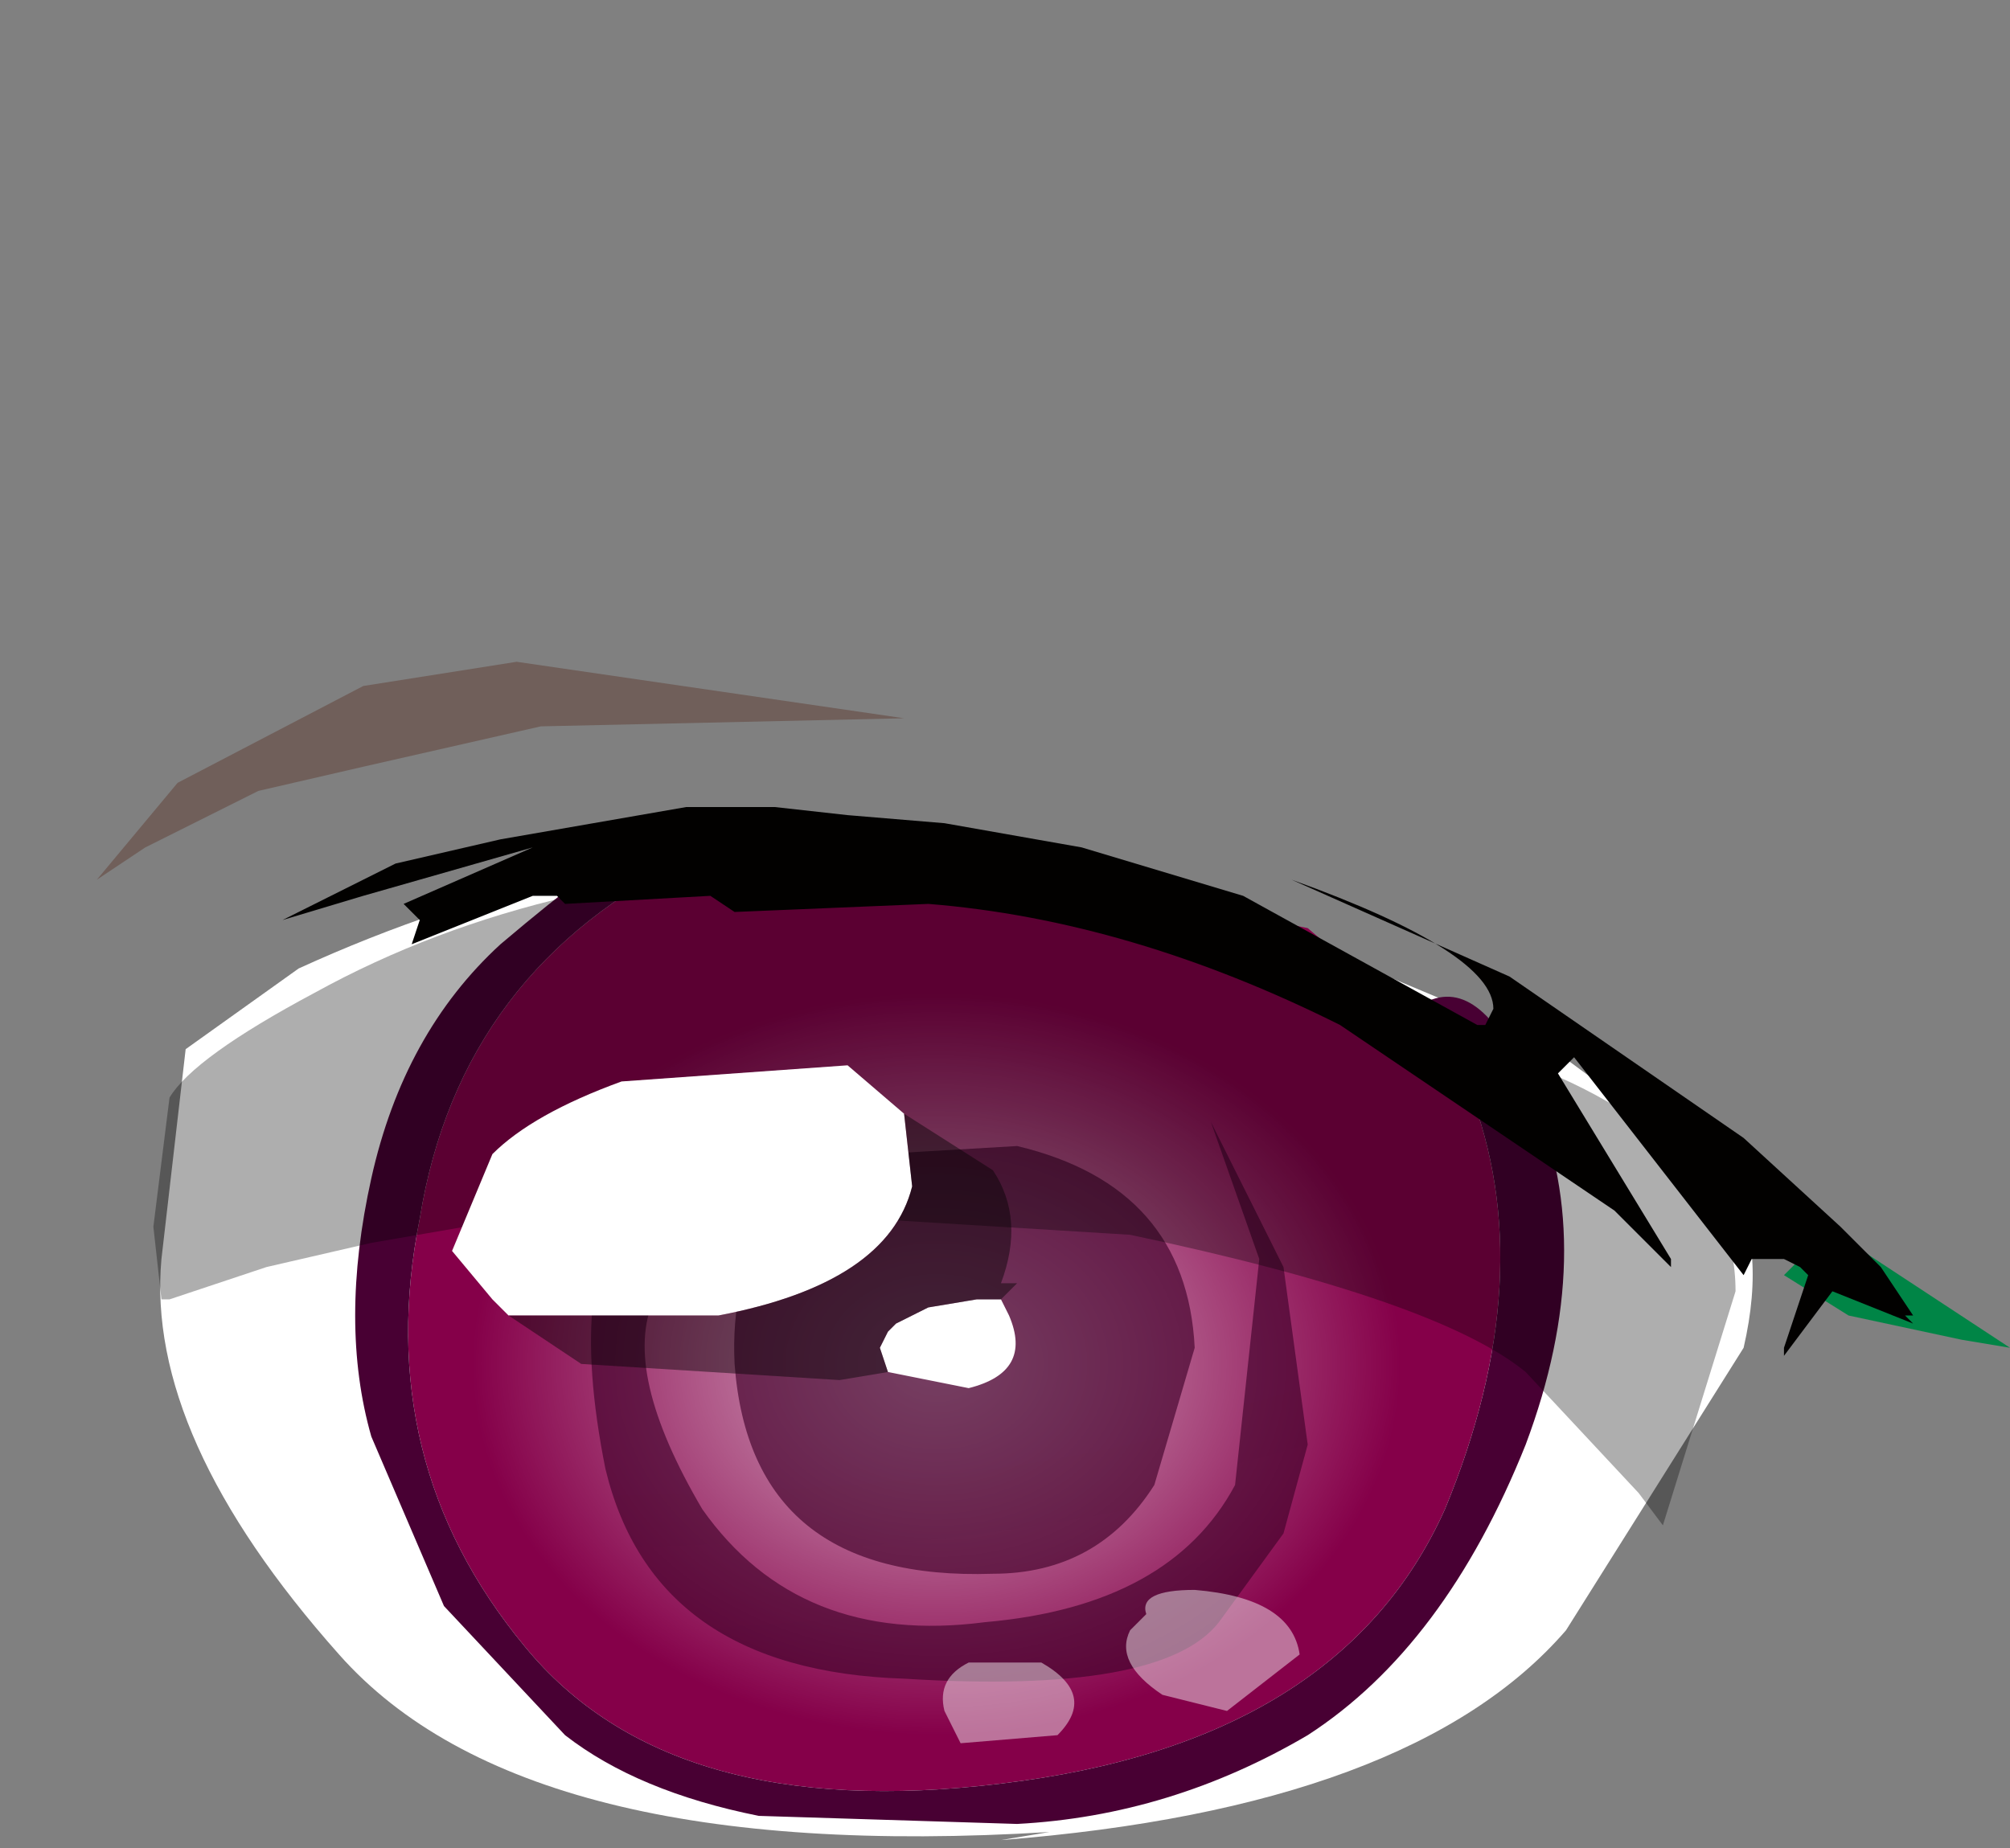 <svg xmlns="http://www.w3.org/2000/svg" xmlns:ffdec="https://www.free-decompiler.com/flash" xmlns:xlink="http://www.w3.org/1999/xlink" ffdec:objectType="frame" width="12.45" height="11.45"><rect width="100%" height="100%" fill="#808080" stroke="none"/><use ffdec:characterId="8" xlink:href="#a" width="11.9" height="7.35" transform="translate(.55 4.1)"/><defs><radialGradient id="b" cx="0" cy="0" r="819.2" gradientTransform="matrix(.005 0 -0 .004 2.65 7.8)" gradientUnits="userSpaceOnUse" spreadMethod="pad"><stop offset="0" stop-color="#fff" stop-opacity=".706"/><stop offset=".702" stop-color="#fff" stop-opacity="0"/></radialGradient><radialGradient id="c" cx="0" cy="0" r="819.2" gradientTransform="matrix(1.087 -.046 .066 .642 .45 2.9)" gradientUnits="userSpaceOnUse" spreadMethod="pad"><stop offset="0" stop-color="#41012b" stop-opacity=".659"/><stop offset=".702" stop-color="#0a2e00" stop-opacity=".047"/></radialGradient><radialGradient id="d" cx="0" cy="0" r="819.2" gradientTransform="matrix(1.09 .011 .001 .764 .9 1.8)" gradientUnits="userSpaceOnUse" spreadMethod="pad"><stop offset="0" stop-color="#41012b" stop-opacity=".659"/><stop offset=".702" stop-color="#0a2e00" stop-opacity=".047"/></radialGradient><linearGradient id="e" x1="-819.2" x2="819.2" gradientTransform="matrix(1 0 0 .643 .9 2.55)" gradientUnits="userSpaceOnUse" spreadMethod="pad"><stop offset="0" stop-color="#331000"/><stop offset=".137" stop-color="#270f03"/><stop offset=".522"/><stop offset=".878" stop-color="#2e0f02"/><stop offset="1" stop-color="#4a1e0b"/></linearGradient><linearGradient id="f" x1="-819.2" x2="819.2" gradientTransform="matrix(0 0 0 0 .9 2.8)" gradientUnits="userSpaceOnUse" spreadMethod="pad"><stop offset="0" stop-color="#331000"/><stop offset=".137" stop-color="#270f03"/><stop offset=".522"/><stop offset=".878" stop-color="#2e0f02"/><stop offset="1" stop-color="#4a1e0b"/></linearGradient><linearGradient id="g" x1="-819.2" x2="819.2" gradientTransform="matrix(0 0 0 0 .85 2.8)" gradientUnits="userSpaceOnUse" spreadMethod="pad"><stop offset="0" stop-color="#331000"/><stop offset=".137" stop-color="#270f03"/><stop offset=".522"/><stop offset=".878" stop-color="#2e0f02"/><stop offset="1" stop-color="#4a1e0b"/></linearGradient><g id="a" fill-rule="evenodd"><path fill="#fff" d="M9.15 6q-.95 1.1-3.5 1.3l.3-.05q-3.25.2-4.4-1.1Q.35 4.8.45 3.7L.6 2.4l.7-.5q1.75-.8 3.65-.8 1.1 0 2.5.6L9 2.35l1.15.85q.25.4.1 1.05z"/><path fill="#008546" d="m11.6 4.2-.7-.15-.4-.25.1-.1-.55-.5.1-.1 1.75 1.15z"/><path fill="#850049" d="m8.3 2.1.25.55Q9 3.8 8.4 5.25q-.65 1.45-2.75 1.7Q3.6 7.2 2.7 6.1q-.95-1.15-.65-2.65.25-1.55 1.7-2.25l1.45.05 1.1.15 1.25.25.35.3.2.3z"/><path fill="#480033" d="M3.75 1.2q-1.45.7-1.7 2.25-.3 1.5.65 2.65.9 1.1 2.95.85 2.1-.25 2.75-1.7.6-1.45.15-2.6L8.3 2.1q.35-.15.65.6.4.95-.05 2.15-.5 1.25-1.35 1.8-.85.5-1.8.55l-1.6-.05q-.75-.15-1.2-.5l-.75-.8-.45-1.05q-.2-.7 0-1.6t.8-1.45q.65-.55.75-.55z"/><path fill="url(#b)" d="M5.5 5.35q1.1.45.95 1.95-.2 1.55-1.3 2.45-1.2.95-2.7.9Q1 10.55.1 9.9q-.85-.7-.9-2.3-.15-1.6.95-2.45 1.15-.8 2.7-.5z" transform="translate(2.6 -3.45)"/><path fill="url(#c)" d="m4.35 6.3.45.9.15 1.1-.15.55-.4.55q-.35.45-1.95.35Q.9 9.7.6 8.45.35 7.2.8 6.75l.15-.05.1.1-.15.6q-.2.45.3 1.3.6.85 1.75.7 1.15-.1 1.55-.85l.15-1.4z" transform="translate(2.6 -3.45)"/><path fill="url(#d)" d="M3 9.1q-1.5.05-1.6-1.3-.05-1.05.9-1.3l.85-.05q1.05.25 1.1 1.25L4 8.55q-.35.55-1 .55" transform="translate(2.6 -3.45)"/><path fill-opacity=".318" d="m9.6 5.15-.7-.75q-.55-.45-2.45-.85l-3.25-.2-1.45.25-.65.15-.6.2H.45L.4 3.5l.1-.8q.15-.25.9-.65 1.45-.8 3.45-.8l2.25.5 1.55.65q1.55.5 1.55 1.5l-.45 1.45z"/><path fill="#fff" d="m2.6 4.05-.1-.1-.25-.3.25-.6q.25-.25.8-.45l1.4-.1.35.3.05.45q-.15.6-1.2.8zm3.05-.1.05.1q.15.35-.25.45l-.5-.1-.05-.15.05-.1L5 4.1l.2-.1.3-.05z"/><path fill="#fff" fill-opacity=".451" d="m7.05 6.5-.4-.1q-.3-.2-.2-.4l.1-.1q-.05-.15.3-.15.6.05.65.4zM5.6 6.2h.3q.35.2.1.45l-.6.05-.1-.2q-.05-.2.15-.3z"/><path fill-opacity=".431" d="m5.05 2.8.55.35q.2.3.05.7h.1l-.1.1H5.5L5.2 4l-.2.1-.05.05-.05.1.05.15-.3.05-1.6-.1-.45-.3h1.3q1.05-.2 1.2-.8z"/><path fill="#4a1400" fill-opacity=".298" d="M5.05.35 2.8.4 1.7.65 1.05.8l-.7.35-.3.2.5-.6L1.7.15 2.65 0z"/><path fill="url(#e)" d="M1.45 4.35h.2l.45.05.6.05.85.15 1 .3L6 5.7h.05l.05-.1q0-.35-1.25-.8l1.35.6 1.45 1 .6.55.25.25.2.3h-.05l.05.05-.5-.2-.3.4V7.7l.15-.45L8 7.2l-.1-.05h-.2l-.05.1L6.6 5.9l-.1.1.7 1.15v.05l-.35-.35-1.7-1.15q-1.3-.65-2.55-.75L1.4 5l-.15-.1-.9.05L.3 4.9H.15l-.75.3.05-.15-.1-.1.8-.35-1.05.3-.5.15.7-.35.65-.15 1.15-.2z" transform="translate(2.6 -3.45)"/><path fill="url(#f)" d="M4.85 4.8q1.25.45 1.25.8l-.05.1H6l-1.45-.8-1-.3-.85-.15-.6-.05-.45-.05h-.2l-.1-.05-.45-.05-1.45.25-1 .35-1.05.45 1.25-.65.45-.2 2.2-.3q1.55 0 3.3.55zm-6.25.25.5-.15 1.05-.3-.8.35.1.1-.05.15.75-.3H.3l.05.05.9-.05.15.1q-1.3.25-1.6.45l-.55.25-.4.2-.3.25-.7.65.1-1.4zM7.2 7.2v-.05L6.5 6l.1-.1 1.05 1.35.05-.1h.2l.1.05.05.05-.15.45v.05l.3-.4.5.2-.05-.05h.05l.55.2-1.1-.2-.2.35-.85 1 .1-.25v-.2l.2-.8-.2-.35h.05zm.45-1.05Q6.3 5.05 5.2 4.6l-.4-.15q1.65.45 2.65 1.3l.8.75.55.55-.55-.45z" transform="translate(2.6 -3.45)"/><path fill="url(#g)" d="M3.75 10.75h-2.2l-.3-.05-1-.25-.5-.25 1 .15 2.9.15 1.65-.2z" transform="translate(2.6 -3.45)"/></g></defs></svg>
